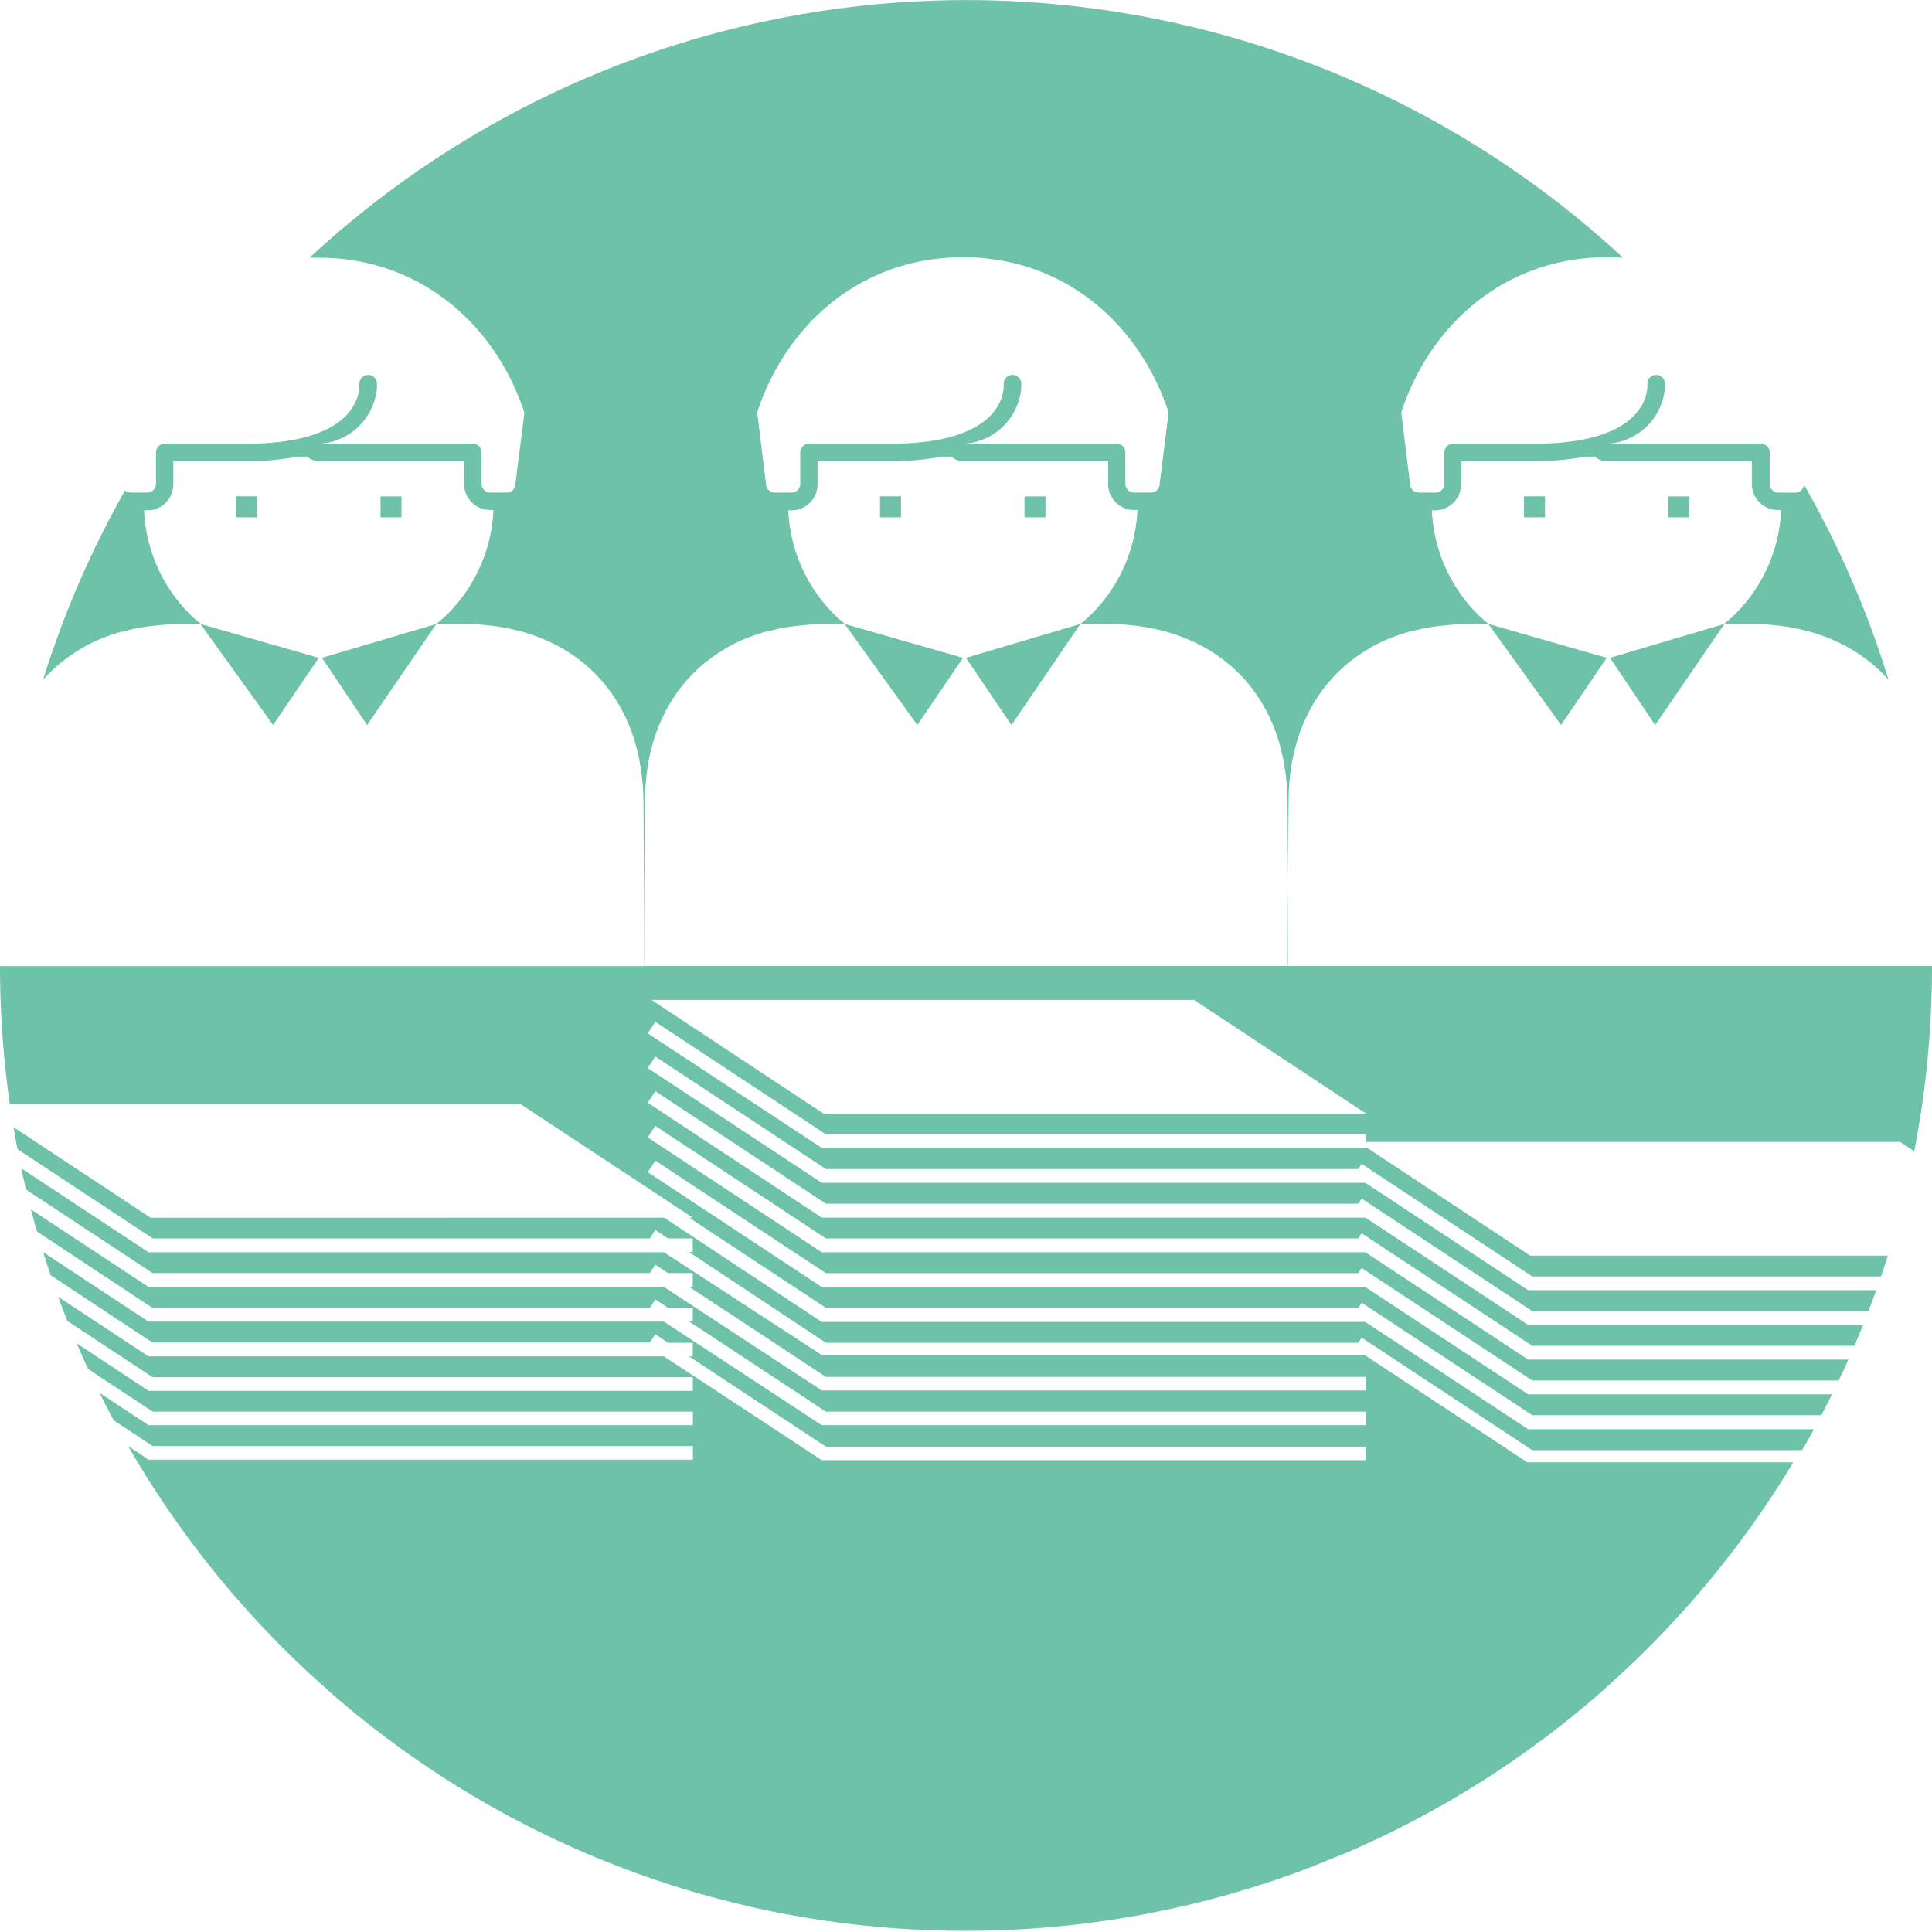 <svg xmlns="http://www.w3.org/2000/svg" viewBox="0 0 284.88 284.88"><defs><style>.cls-1{fill:#6dc2a9;}</style></defs><title>Asset 6</title><g id="Layer_2" data-name="Layer 2"><g id="Layer_1-2" data-name="Layer 1"><path class="cls-1" d="M21.9,184.65,3.13,172.27q.34,1.58.71,3.14l18.66,12.31H95.82l.81-1.23,1.87,1.23h3.65v2h-.56l20.19,13.31h79.65v2H121.17L97.89,189.76h-76L4.57,178.34Q5,180,5.46,181.6l17,11.24H95.82l.81-1.23,1.87,1.23h3.65v2h-.56l20.19,13.31h79.65v2H121.17L97.89,194.88h-76L6.37,184.64q.53,1.71,1.1,3.4l15,9.92H95.82l.81-1.23L98.5,198h3.65v2h-.56l20.19,13.31h79.65v2H121.17L97.89,200h-76L8.58,191.22q.65,1.79,1.35,3.56l12.58,8.3h79.65v2H21.9l-10.59-7,.05.13.41.94c.36.82.72,1.64,1.09,2.45l.13.27,9.53,6.28h79.65v2H21.9l-7.21-4.76.14.28q.65,1.31,1.33,2.61l.31.59.32.58,5.73,3.78h79.65v2H21.9l-3-2c.31.55.63,1.1.95,1.64l.13.21q.93,1.56,1.9,3.1a143.11,143.11,0,0,0,23.73,28.56h0l1.62,1.48q1,.87,1.93,1.72a142.78,142.78,0,0,0,24,16.83h0a141.81,141.81,0,0,0,15.35,7.38l.39.16,2.37.93.44.17q5,1.91,10.2,3.45l.73.22,2.09.58,1,.27,2,.52,1.06.26,2,.48.9.2a143.4,143.4,0,0,0,56.36,1h0q2.67-.49,5.31-1.08l.57-.12,2.17-.51.92-.23,2.12-.55.9-.24,2.16-.61.67-.2q5.27-1.56,10.36-3.51l.31-.12,2.43-1,.35-.14,2.49-1h0a142.52,142.52,0,0,0,37.53-23.79l1.09-1,1.57-1.43h0a143.13,143.13,0,0,0,24-28.92h0c.48-.76.94-1.53,1.41-2.31h-39.2l-24-15.83H121.17L97.89,184.65Zm.31-5.09L2,166.21q.27,1.63.58,3.24l19.95,13.16H95.82l.81-1.23,1.87,1.23h3.65v2h-.56L121.78,198h78.5l.5-.76,25.15,16.59h39.79c.36-.62.73-1.24,1.08-1.87l.17-.3.49-.91H225.33l-24-15.82H121.17L97.93,179.55ZM236.92,97l-17.46-5,10.72,14.9Zm7.14,9.91L254.27,92,237.4,97ZM47,97,29.55,92l10.72,14.9Zm7.13,9.91L64.35,92,47.48,97ZM142,97l-17.46-5,10.72,14.9Zm7.14,9.91L159.31,92l-16.87,5ZM129.76,76.29h3.09V73.19h-3.09Zm24.4-3.09h-3.09v3.09h3.09Zm47.27,91h-80L96.07,147.44h80Zm-11.52-21.76H95q0-12.31.11-24.63c.1-10,4.44-17.78,11.69-22.07.2-.12.4-.25.61-.37v0q.92-.51,1.9-.95v0c.32-.14.64-.27,1-.4l.29-.12c.73-.28,1.5-.53,2.27-.75l.16,0c.66-.18,1.33-.35,2-.49v0c.62-.13,1.26-.22,1.9-.31v0l.76-.08.84-.09c.8-.08,1.61-.13,2.45-.14h3.66c-.5-.42-1-.83-1.47-1.28h0a23.17,23.17,0,0,1-6.94-15.51h.49a3.84,3.84,0,0,0,3.83-3.83V68h10.79a39.24,39.24,0,0,0,7.56-.67h1.39A2.52,2.52,0,0,0,142,68H163.4v3.37a3.84,3.84,0,0,0,3.83,3.83h.49a23.15,23.15,0,0,1-7,15.57h0c-.45.43-.93.83-1.41,1.23h4.44c.8,0,1.58.05,2.34.13,12.06.94,20.54,8.12,23,19.2,0,.13.06.26.09.4.08.4.16.82.22,1.23s.17,1.13.24,1.7c0,.16,0,.33.05.49.09.94.15,1.89.16,2.87q.1,12.22.09,24.44m-17.64-81.5L171,71.34a1.29,1.29,0,0,1-1.29,1.29h-2.48a1.29,1.29,0,0,1-1.29-1.29V66.72a1.29,1.29,0,0,0-1.29-1.29H142a9,9,0,0,0,8.59-8.25v-.6a1.29,1.29,0,1,0-2.59,0v.56c-.13,1.95-1.7,8.29-16.65,8.29h-12A1.29,1.29,0,0,0,118,66.72v4.62a1.29,1.29,0,0,1-1.29,1.29h-2.48a1.29,1.29,0,0,1-1.29-1.29l-1.27-10.39a1.39,1.39,0,0,1,.07-.44c4.46-13.13,15.61-22.58,30.24-22.58s25.78,9.45,30.24,22.58a1.39,1.39,0,0,1,.07.44m112.6,80.93v.56h-95q0-12.31.12-24.63c.1-10,4.44-17.78,11.69-22.07.21-.12.4-.25.61-.37v0q.92-.51,1.9-.95v0c.32-.14.64-.27,1-.4l.29-.12c.74-.28,1.5-.53,2.27-.75l.16,0c.66-.18,1.33-.35,2-.49v0c.62-.13,1.26-.22,1.9-.31v0l.76-.08.84-.09c.8-.08,1.61-.13,2.45-.14h3.66c-.5-.42-1-.83-1.47-1.28h0a23.16,23.16,0,0,1-6.94-15.51h.48a3.84,3.84,0,0,0,3.83-3.83V68h10.79a39.24,39.24,0,0,0,7.56-.67h1.39a2.52,2.52,0,0,0,1.7.67h21.44v3.37a3.84,3.84,0,0,0,3.83,3.83h.49a23.14,23.14,0,0,1-7,15.57h0c-.45.43-.93.83-1.42,1.23h4.44c.8,0,1.57.05,2.34.13,7.34.57,13.34,3.45,17.47,8.11A141.58,141.58,0,0,0,266,71.45a1.29,1.29,0,0,1-1.28,1.19h-2.48a1.29,1.29,0,0,1-1.29-1.29V66.72a1.29,1.29,0,0,0-1.29-1.29H236.92a9,9,0,0,0,8.58-8.25v-.6a1.29,1.29,0,1,0-2.59,0v.56c-.13,1.95-1.7,8.29-16.65,8.29h-12a1.29,1.29,0,0,0-1.29,1.29v4.62a1.29,1.29,0,0,1-1.29,1.29h-2.48a1.29,1.29,0,0,1-1.29-1.29l-1.27-10.39a1.39,1.39,0,0,1,.07-.44c4.46-13.13,15.61-22.58,30.24-22.58.8,0,1.6,0,2.38.09A142.41,142.41,0,0,0,45.65,38l1.35,0c14.63,0,25.78,9.45,30.24,22.58a1.39,1.39,0,0,1,.07.44L76,71.34a1.29,1.29,0,0,1-1.29,1.29H72.27A1.29,1.29,0,0,1,71,71.34V66.72a1.29,1.29,0,0,0-1.29-1.29H47a9,9,0,0,0,8.58-8.25v-.6a1.29,1.29,0,1,0-2.59,0v.56c-.13,1.95-1.7,8.29-16.65,8.29h-12A1.29,1.29,0,0,0,23,66.72v4.62a1.29,1.29,0,0,1-1.29,1.29H19.25a1.28,1.28,0,0,1-.82-.3,141.6,141.6,0,0,0-12.07,27.9,22.87,22.87,0,0,1,5.45-4.49c.2-.12.4-.25.61-.37v0q.92-.51,1.9-.95v0c.32-.14.65-.27,1-.4l.29-.12c.73-.28,1.5-.53,2.27-.75l.16,0c.66-.18,1.33-.35,2-.49v0c.62-.13,1.26-.22,1.9-.31v0l.76-.08.84-.09c.8-.08,1.61-.13,2.45-.14h3.67c-.5-.42-1-.83-1.47-1.28h0a23.17,23.17,0,0,1-6.95-15.51h.49a3.84,3.84,0,0,0,3.83-3.83V68H36.35a39.25,39.25,0,0,0,7.56-.67H45.3A2.52,2.52,0,0,0,47,68H68.44v3.37a3.84,3.84,0,0,0,3.83,3.83h.49a23.15,23.15,0,0,1-7,15.57h0c-.45.43-.93.83-1.42,1.23h4.44c.8,0,1.57.05,2.34.13,12.06.94,20.54,8.12,23,19.2,0,.13.06.26.09.4.08.4.16.82.22,1.23s.17,1.13.24,1.7c0,.16,0,.33.05.49.09.94.15,1.89.16,2.87q.1,12.22.09,24.44H0v-.15s0,.1,0,.15A143.5,143.5,0,0,0,1.45,162.8h75.3l25.41,16.76h-.53l20.16,13.29h78.5l.5-.76,25.15,16.59h42.63l.19-.37q.7-1.35,1.38-2.71H225.33l-24-15.82H121.17L95.51,172.84l1.12-1.7,25.15,16.59h78.5l.5-.76,25.15,16.59h45.19l.56-1.18.36-.76c.17-.38.33-.76.5-1.14H225.33l-24-15.83H121.17L95.51,167.72l1.12-1.7,25.15,16.59h78.5l.5-.76,25.15,16.59h47.51l.09-.2c.36-.85.71-1.71,1.06-2.57l.13-.31H225.33l-24-15.82H121.17L95.51,162.6l1.12-1.7,25.15,16.59h78.5l.5-.76,25.15,16.59h49.58q.59-1.53,1.14-3.08H225.33l-24-15.83H121.17L95.51,157.49l1.12-1.7,25.15,16.59h78.5l.5-.76,25.15,16.59h51.43q.52-1.52,1-3.06H225.63l-24.2-16v.11H121.17L95.51,152.37l1.12-1.7,25.15,16.59h79.65v1.13h78.75l2.08,1.37a143.16,143.16,0,0,0,2.62-26.82h0c0-.08,0-.16,0-.24s0-.17,0-.25,0-.38,0-.56M224.72,76.29h3.09V73.19h-3.09Zm24.4-3.09H246v3.09h3.09ZM34.8,76.29h3.09V73.19H34.8Zm24.4-3.09H56.11v3.09H59.2Z"/></g></g></svg>